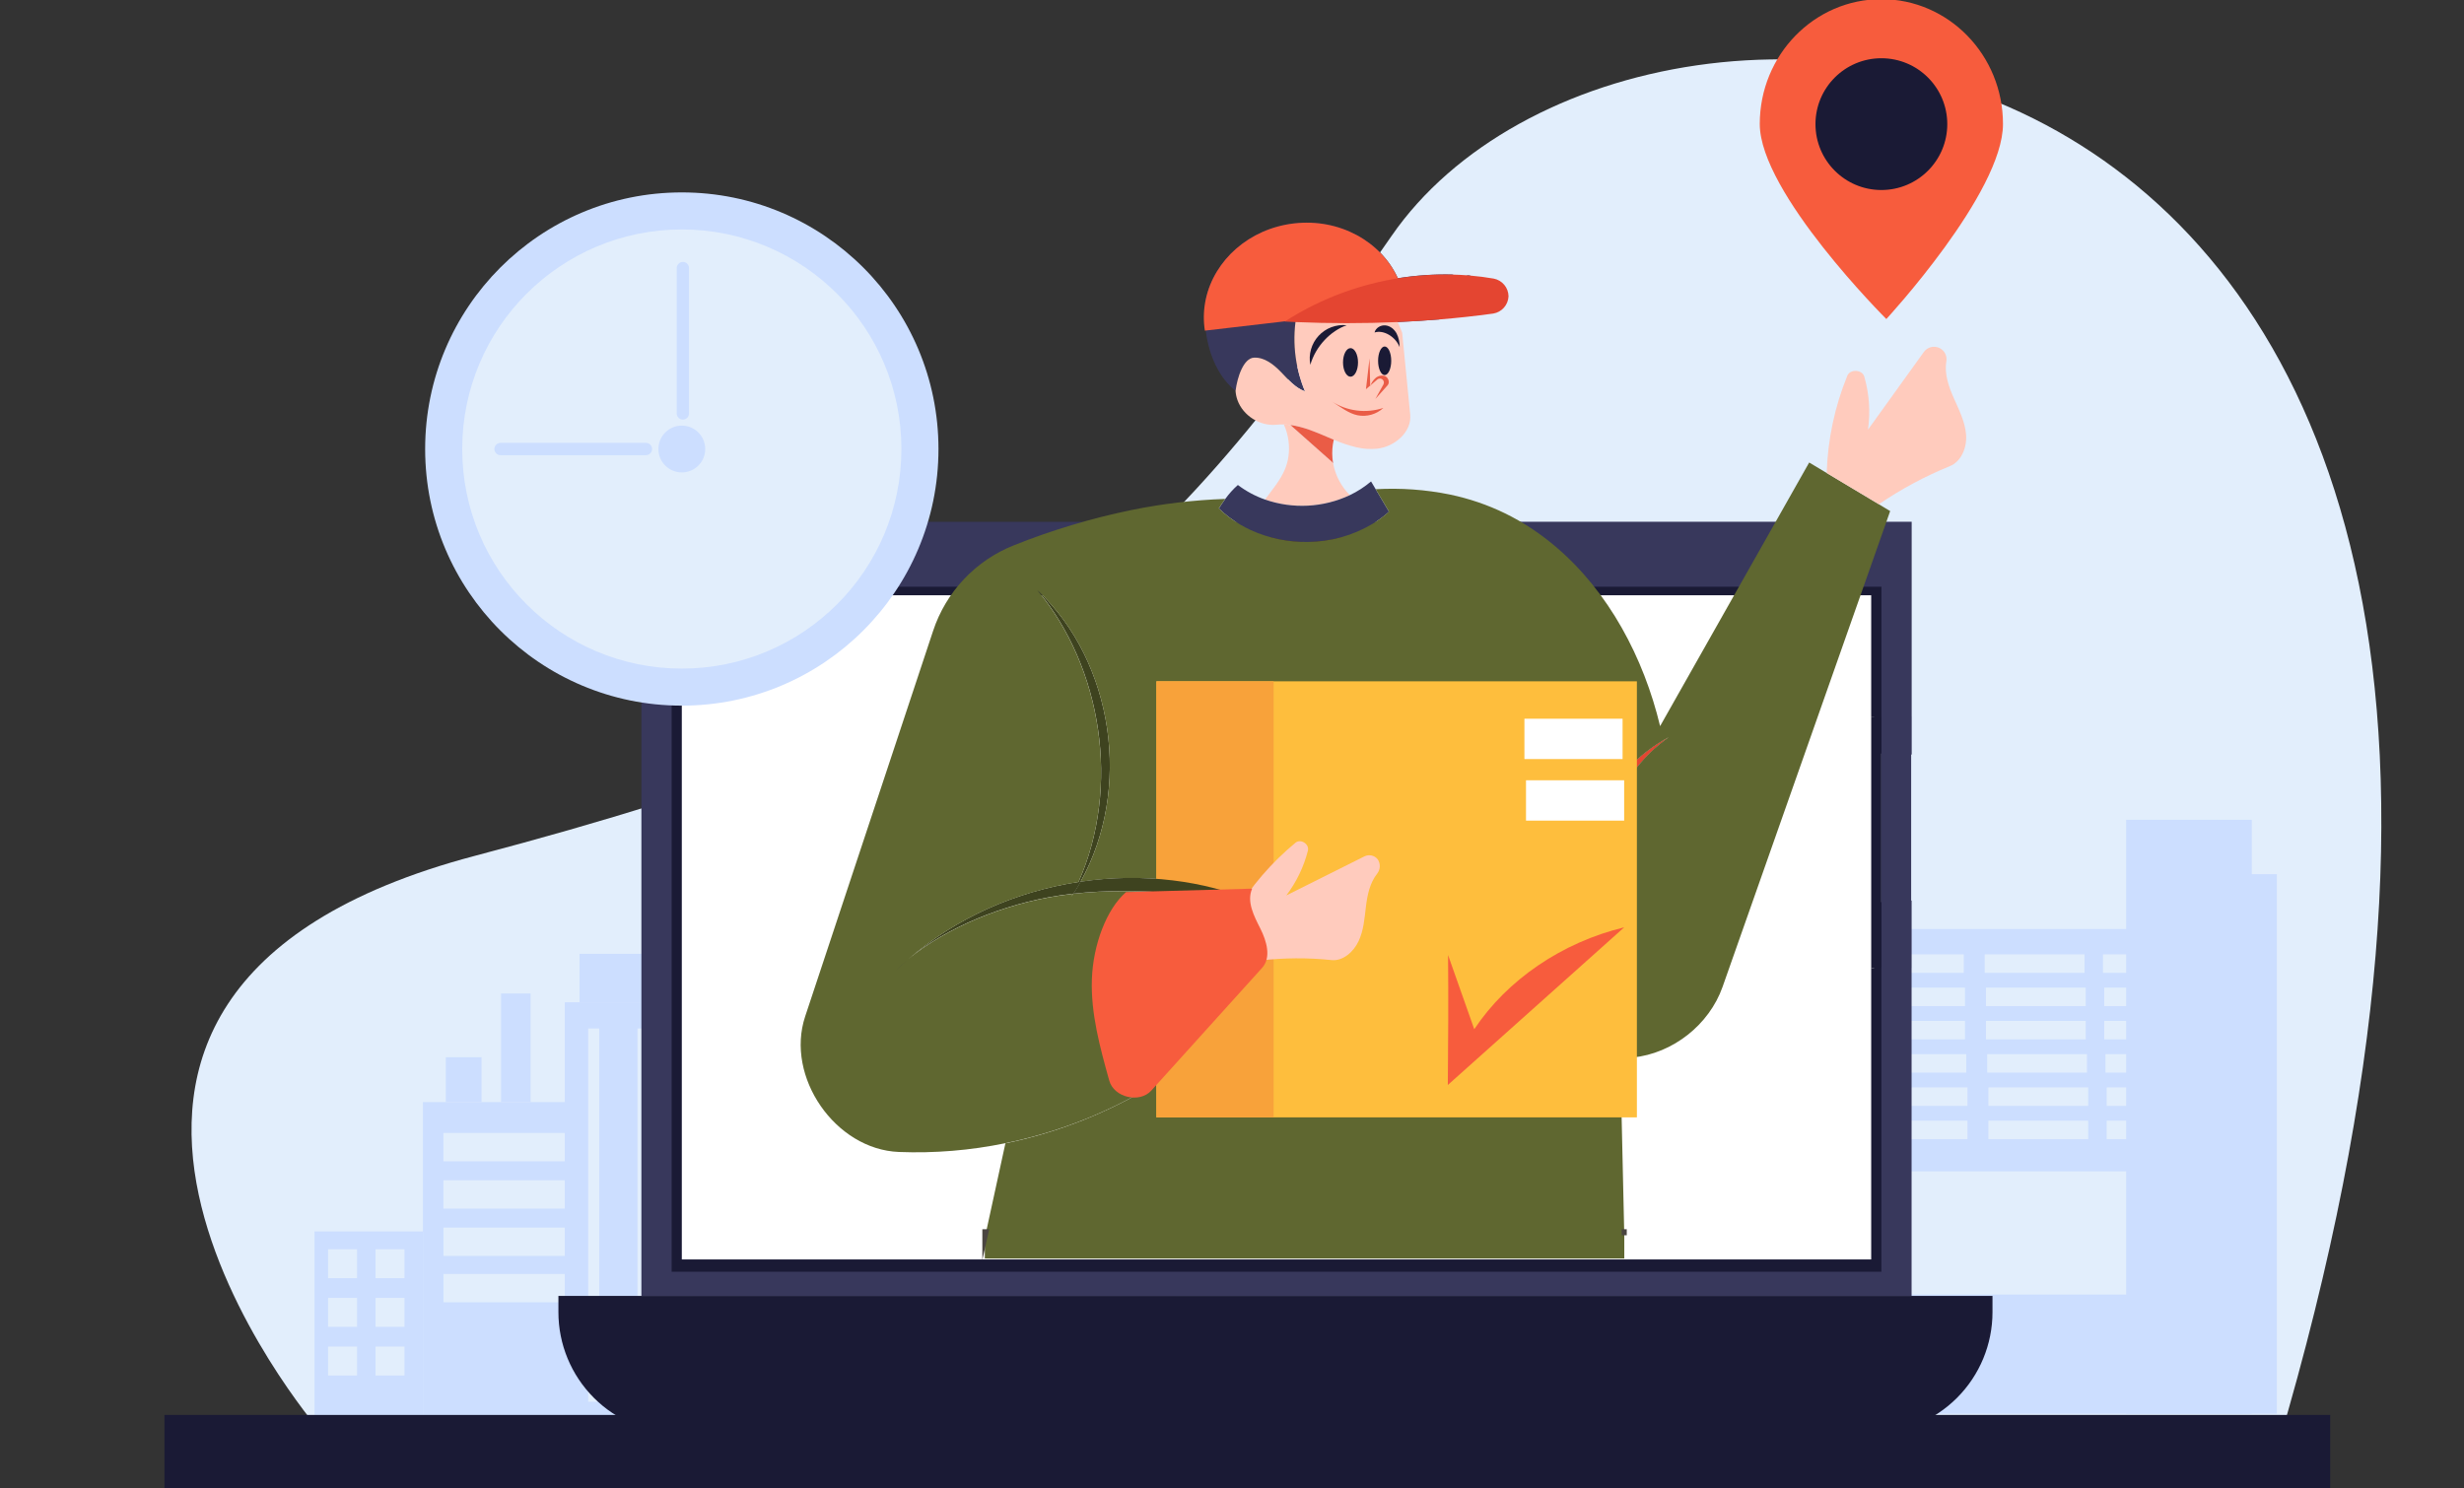 <svg width="500" height="302" viewBox="0 0 500 302" fill="none" xmlns="http://www.w3.org/2000/svg">
<rect x="0" y="0" width="500" height="302" fill="#333333" stroke="none"/>
<g clip-path="url(#clip0_780_825)">
<path d="M64.597 290.015C64.597 290.015 -10.735 201.977 96.382 173.692C203.5 145.407 231.725 121.205 282.367 47.9C333.01 -25.405 550.89 -5.79 462.262 293.4L64.597 290.015Z" fill="#E2EEFC"/>
<path d="M455.098 188.547H373.098V286.92H455.098V188.547Z" fill="#CCDEFF"/>
<path d="M398.492 193.695H378.242V197.445H398.492V193.695Z" fill="#E2EEFC"/>
<path d="M422.992 193.695H402.742V197.445H422.992V193.695Z" fill="#E2EEFC"/>
<path d="M446.992 193.695H426.742V197.445H446.992V193.695Z" fill="#E2EEFC"/>
<path d="M398.742 200.445H378.492V204.195H398.742V200.445Z" fill="#E2EEFC"/>
<path d="M423.242 200.445H402.992V204.195H423.242V200.445Z" fill="#E2EEFC"/>
<path d="M447.242 200.445H426.992V204.195H447.242V200.445Z" fill="#E2EEFC"/>
<path d="M398.742 207.195H378.492V210.945H398.742V207.195Z" fill="#E2EEFC"/>
<path d="M423.242 207.195H402.992V210.945H423.242V207.195Z" fill="#E2EEFC"/>
<path d="M447.242 207.195H426.992V210.945H447.242V207.195Z" fill="#E2EEFC"/>
<path d="M398.992 213.945H378.742V217.695H398.992V213.945Z" fill="#E2EEFC"/>
<path d="M423.492 213.945H403.242V217.695H423.492V213.945Z" fill="#E2EEFC"/>
<path d="M447.492 213.945H427.242V217.695H447.492V213.945Z" fill="#E2EEFC"/>
<path d="M399.242 220.695H378.992V224.445H399.242V220.695Z" fill="#E2EEFC"/>
<path d="M423.742 220.695H403.492V224.445H423.742V220.695Z" fill="#E2EEFC"/>
<path d="M447.742 220.695H427.492V224.445H447.742V220.695Z" fill="#E2EEFC"/>
<path d="M399.242 227.445H378.992V231.195H399.242V227.445Z" fill="#E2EEFC"/>
<path d="M423.742 227.445H403.492V231.195H423.742V227.445Z" fill="#E2EEFC"/>
<path d="M447.742 227.445H427.492V231.195H447.742V227.445Z" fill="#E2EEFC"/>
<path d="M447.742 237.732H378.992V262.732H447.742V237.732Z" fill="#E2EEFC"/>
<path d="M456.938 166.382H431.438V286.92H456.938V166.382Z" fill="#CCDEFF"/>
<path d="M462.025 177.42H454.525V286.92H462.025V177.42Z" fill="#CCDEFF"/>
<path d="M125.325 223.67H85.825V287.17H125.325V223.67Z" fill="#CCDEFF"/>
<path d="M119.343 229.942H89.968V235.692H119.343V229.942Z" fill="#E2EEFC"/>
<path d="M119.343 239.545H89.968V245.295H119.343V239.545Z" fill="#E2EEFC"/>
<path d="M119.358 249.15H89.983V254.9H119.358V249.15Z" fill="#E2EEFC"/>
<path d="M119.358 258.557H89.983V264.307H119.358V258.557Z" fill="#E2EEFC"/>
<path d="M154.103 203.42H114.603V287.17H154.103V203.42Z" fill="#CCDEFF"/>
<path d="M238.63 219.92H150.352V287.17H238.63V219.92Z" fill="#CCDEFF"/>
<path d="M85.825 249.92H63.825V287.17H85.825V249.92Z" fill="#CCDEFF"/>
<path d="M165.76 188.387H165.01V219.922H165.76V188.387Z" fill="#CCDEFF"/>
<path d="M174.18 195.645H173.43V219.92H174.18V195.645Z" fill="#CCDEFF"/>
<path d="M159.113 183.352H157.363V219.92H159.113V183.352Z" fill="#CCDEFF"/>
<path d="M97.715 214.57H90.465V223.672H97.715V214.57Z" fill="#CCDEFF"/>
<path d="M133.353 193.585H117.603V203.42H133.353V193.585Z" fill="#CCDEFF"/>
<path d="M147.127 183.352H140.377V203.42H147.127V183.352Z" fill="#CCDEFF"/>
<path d="M107.67 201.637H101.67V223.672H107.67V201.637Z" fill="#CCDEFF"/>
<path d="M72.453 253.545H66.578V259.42H72.453V253.545Z" fill="#E2EEFC"/>
<path d="M82.078 253.545H76.203V259.42H82.078V253.545Z" fill="#E2EEFC"/>
<path d="M72.453 263.42H66.578V269.295H72.453V263.42Z" fill="#E2EEFC"/>
<path d="M82.078 263.42H76.203V269.295H82.078V263.42Z" fill="#E2EEFC"/>
<path d="M72.453 273.295H66.578V279.17H72.453V273.295Z" fill="#E2EEFC"/>
<path d="M82.078 273.295H76.203V279.17H82.078V273.295Z" fill="#E2EEFC"/>
<path d="M121.607 208.742H119.357V284.492H121.607V208.742Z" fill="#E2EEFC"/>
<path d="M131.607 208.742H129.357V284.492H131.607V208.742Z" fill="#E2EEFC"/>
<path d="M140.61 208.742H138.36V284.492H140.61V208.742Z" fill="#E2EEFC"/>
<path d="M150.113 208.742H147.863V284.492H150.113V208.742Z" fill="#E2EEFC"/>
<path d="M373.098 256.307H332.598V287.135H373.098V256.307Z" fill="#CCDEFF"/>
<path d="M411.108 279.352H409.608V280.852H411.108V279.352Z" fill="#CCDEFF"/>
<path d="M472.848 287.17H33.365V302.17H472.848V287.17Z" fill="#1A1A35"/>
<path d="M357.095 25.165C357.095 11.165 368.142 -0.17 381.772 -0.17C395.402 -0.17 406.45 11.172 406.45 25.165C406.45 39.157 382.78 64.75 382.78 64.75C382.78 64.75 357.095 39.157 357.095 25.165Z" fill="#F75C3D"/>
<path d="M381.773 38.565C389.158 38.565 395.145 32.578 395.145 25.192C395.145 17.807 389.158 11.82 381.773 11.82C374.387 11.82 368.4 17.807 368.4 25.192C368.4 32.578 374.387 38.565 381.773 38.565Z" fill="#1A1A35"/>
<path d="M130.155 105.91V263.017H387.905V182.767C385.862 182.951 383.816 183.072 381.768 183.13L380.295 183.162C369.435 183.344 358.617 181.785 348.25 178.545C348.213 178.405 348.178 178.262 348.138 178.125L345.975 170.005L345.763 169.205C347.249 167.97 348.791 166.803 350.388 165.705C358.413 158.077 369.265 153.592 380.313 152.955C380.813 152.927 381.295 152.907 381.785 152.895H382.3C384.178 152.863 386.055 152.947 387.923 153.145V105.895L130.155 105.91Z" fill="#38385C"/>
<path d="M113.315 263.017V266.317C113.315 272.839 115.906 279.094 120.517 283.705C125.129 288.317 131.383 290.907 137.905 290.907H379.73C386.252 290.907 392.506 288.317 397.118 283.705C401.729 279.094 404.32 272.839 404.32 266.317V263.017H113.315Z" fill="#1A1A35"/>
<path d="M136.292 119.077V258.11H381.772V183.132L380.3 183.165C369.439 183.347 358.618 181.788 348.25 178.547C348.212 178.407 348.177 178.265 348.137 178.127L345.975 170.007L345.762 169.207C347.249 167.972 348.791 166.806 350.387 165.707C358.412 158.08 369.265 153.595 380.312 152.957C380.812 152.93 381.295 152.91 381.785 152.897V119.077H136.292Z" fill="#1A1A35"/>
<path d="M349.785 165.887C348.19 166.981 346.648 168.147 345.16 169.387L345.372 170.187L347.535 178.307C347.575 178.447 347.612 178.59 347.647 178.727C358.019 181.97 368.843 183.528 379.707 183.345V255.615H138.355V120.812H379.707V153.137C368.662 153.775 357.81 158.25 349.785 165.887Z" fill="white"/>
<path d="M253.223 183.782C254.589 181.081 256.608 178.763 259.096 177.038C261.584 175.313 264.463 174.236 267.473 173.905L262.208 180.327C264.728 177.237 268.708 175.19 272.67 175.632C276.633 176.075 280.285 179.357 280.533 183.335C280.78 187.312 276.988 191.232 273.055 190.585C266.217 189.467 259.201 190.48 252.958 193.485C253.18 189.95 253.403 186.42 253.223 183.782Z" fill="#FFCBBD"/>
<path d="M380.297 145.43H345.777V196.475H380.297V145.43Z" fill="white"/>
<path d="M272.533 109.032H245.53V114.432H272.533V109.032Z" fill="#4C231F"/>
<path d="M387.817 145.43H381.772V196.475H387.817V145.43Z" fill="#38385C"/>
<path d="M381.772 145.43H379.71V196.475H381.772V145.43Z" fill="#1A1A35"/>
<path d="M298.367 55.928C297.22 59.474 295.011 62.582 292.04 64.832C289.228 65.062 286.412 65.238 283.59 65.36C283.154 64.639 282.505 64.072 281.732 63.736C280.96 63.401 280.102 63.314 279.277 63.487C277.53 63.859 275.732 63.922 273.962 63.675C271.877 63.396 269.89 62.613 268.175 61.395L267.972 61.26C267.537 60.993 267.043 60.836 266.534 60.801C266.024 60.766 265.514 60.854 265.046 61.059C264.578 61.264 264.166 61.578 263.846 61.977C263.526 62.375 263.307 62.844 263.207 63.345C263.177 63.49 263.15 63.635 263.127 63.78C263.052 64.17 262.99 64.562 262.937 64.957C262.917 65.09 262.9 65.225 262.882 65.36C262.28 70.137 262.945 74.989 264.81 79.427C262.81 78.713 261.392 76.987 259.912 75.472C258.432 73.957 256.585 72.498 254.47 72.585C252.355 72.672 251.067 76.51 250.72 79.323C247.275 76.585 245.267 71.972 244.67 67.073C244.409 64.944 244.415 62.792 244.687 60.665C246.407 52.778 253.475 46.385 262.575 45.325C271.81 44.25 280.265 49.002 283.655 56.468C287.365 55.866 291.123 55.615 294.88 55.718C293.848 57.456 292.405 58.916 290.677 59.968C293.502 59.8 296.162 58.193 297.755 55.873C297.96 55.892 298.165 55.907 298.367 55.928Z" fill="#38385C"/>
<path d="M273.92 100.5C268.516 103.041 262.331 103.362 256.693 101.395C258.17 99.38 259.832 97.47 260.775 95.162C261.095 94.377 261.32 93.556 261.445 92.718C261.769 90.49 261.452 88.216 260.53 86.162C260.971 86.173 261.411 86.209 261.848 86.27C264.668 88.77 267.487 91.27 270.305 93.77L270.508 93.95C270.945 96.432 272.137 98.719 273.92 100.5Z" fill="#FFCBBD"/>
<path d="M279.5 91.06C278.089 91.206 276.663 91.114 275.282 90.79C273.696 90.409 272.145 89.892 270.647 89.245C270.187 89.055 269.73 88.86 269.277 88.665C266.885 87.64 264.395 86.593 261.842 86.257C261.406 86.197 260.966 86.161 260.525 86.15C260.037 86.133 259.548 86.15 259.062 86.2C255.702 86.55 252.242 84.373 251.107 81.2C250.894 80.599 250.764 79.971 250.72 79.335C251.067 76.522 252.35 72.68 254.47 72.585C256.59 72.49 258.435 73.955 259.915 75.475C261.395 76.995 262.817 78.725 264.81 79.43C262.68 74.35 262.122 68.748 263.207 63.347C263.31 62.826 263.543 62.339 263.884 61.931C264.225 61.523 264.663 61.207 265.158 61.013C265.652 60.819 266.188 60.752 266.715 60.819C267.243 60.886 267.745 61.085 268.175 61.398C271.295 63.648 275.392 64.3 279.277 63.487C280.191 63.294 281.144 63.422 281.974 63.85C282.804 64.278 283.461 64.981 283.832 65.838C284.082 66.418 284.332 66.993 284.532 67.537C285.077 73.078 285.622 78.618 286.165 84.16C286.5 87.685 283.027 90.645 279.5 91.06Z" fill="#FFCBBD"/>
<path d="M270.482 93.78C270.482 93.832 270.5 93.885 270.507 93.937L270.305 93.757L261.847 86.257C264.397 86.592 266.887 87.64 269.282 88.665C269.734 88.86 270.191 89.053 270.652 89.245C270.365 90.473 270.274 91.739 270.385 92.995C270.408 93.262 270.441 93.523 270.482 93.78Z" fill="#EA5C46"/>
<path d="M184.38 194.59C183.433 195.403 182.509 196.247 181.607 197.12C182.486 196.228 183.412 195.384 184.38 194.59V194.59Z" stroke="#4A4540" stroke-miterlimit="10"/>
<path d="M184.38 194.59C183.433 195.403 182.509 196.247 181.607 197.12C182.486 196.228 183.412 195.384 184.38 194.59V194.59Z" stroke="#4A4540" stroke-miterlimit="10"/>
<path d="M270.5 93.937L270.297 93.757L270.475 93.78C270.5 93.832 270.5 93.885 270.5 93.937Z" fill="#EB624D"/>
<path d="M281.865 103.86C280.833 104.784 279.718 105.61 278.535 106.33C274.564 108.702 270.032 109.971 265.407 110.005C261.412 110.077 257.45 109.255 253.812 107.6C253.097 107.267 252.401 106.903 251.722 106.51C250.131 105.586 248.658 104.473 247.335 103.195C247.747 102.555 248.162 101.915 248.627 101.275C249.372 100.234 250.233 99.28 251.192 98.432C252.862 99.695 254.717 100.692 256.692 101.385C262.331 103.352 268.516 103.031 273.92 100.49C275.465 99.751 276.91 98.817 278.217 97.71L279.167 99.31C280.066 100.825 280.965 102.342 281.865 103.86Z" fill="#38385C"/>
<path d="M219.275 178.937C218.81 179.771 218.316 180.587 217.792 181.387C217.67 181.577 217.542 181.767 217.42 181.957C217.517 181.77 217.615 181.585 217.71 181.397C218.115 180.607 218.495 179.807 218.857 179C227.415 159.75 223.645 135.467 210.495 119.75C226.127 134.517 229.725 160.265 219.275 178.937Z" fill="#3E431F"/>
<path d="M219.275 178.937C218.81 179.771 218.316 180.587 217.792 181.387H217.708C216.855 181.485 216.002 181.595 215.152 181.722C203.525 183.445 191.925 188.36 184.38 194.585C194.068 186.247 206.205 180.927 218.852 178.992C219 178.975 219.132 178.952 219.275 178.937Z" fill="#3E431F"/>
<path d="M338.627 149.625C332.935 153.565 328.895 159.537 326.177 165.905C323.46 172.272 321.96 179.08 320.097 184.52C318.75 170.63 326.365 156.285 338.627 149.625Z" fill="#E44531"/>
<path d="M338.627 149.625C332.935 153.565 328.895 159.537 326.177 165.905C323.46 172.272 321.96 179.08 320.097 184.52C318.75 170.63 326.365 156.285 338.627 149.625Z" fill="#E44531"/>
<path d="M329.605 250.7V255.432H199.84V251.232C199.932 250.812 200.022 250.392 200.115 249.982C201.415 244.004 202.716 238.027 204.017 232.05C223.75 228 242.182 217.5 255.395 202.25C256.215 201.305 257.015 200.342 257.795 199.36C257.495 198.052 257.195 196.743 256.895 195.435C257.397 195.427 257.888 195.29 258.32 195.035L260.107 193.962C259.941 197.047 259.702 200.125 259.392 203.195C258.635 210.689 257.466 218.136 255.892 225.502C272.695 222.885 289.497 220.975 306.302 219.07C306.517 213.353 306.743 207.603 306.98 201.82C307.025 200.78 307.065 199.742 307.11 198.7L307.43 198.73C307.77 199.34 308.117 199.947 308.465 200.555C309.165 201.78 309.88 203.001 310.61 204.217C314.36 210.487 321.507 214.527 328.792 214.717L329.587 249.982C329.595 250.215 329.6 250.46 329.605 250.7Z" fill="#5F6730"/>
<path d="M307.133 198.205C307.133 198.37 307.118 198.535 307.113 198.705" stroke="#4A4540" stroke-miterlimit="10"/>
<path d="M307.43 198.73C307.322 198.73 307.217 198.71 307.11 198.7C307.11 198.535 307.125 198.37 307.13 198.2L307.43 198.73Z" stroke="#4A4540" stroke-miterlimit="10"/>
<path d="M381.265 102.342L370.677 96L367.122 93.872L336.872 147.372C333.542 133.492 326.47 120.107 315.692 110.957C309.157 105.412 302.002 102.007 294.247 100.375C289.285 99.367 284.213 99.002 279.157 99.29C280.057 100.807 280.958 102.324 281.858 103.842C280.826 104.766 279.711 105.593 278.527 106.312C274.557 108.684 270.025 109.953 265.4 109.987C261.404 110.059 257.443 109.238 253.805 107.582C253.09 107.249 252.393 106.886 251.715 106.492C250.124 105.569 248.651 104.456 247.327 103.177C247.74 102.537 248.155 101.897 248.62 101.257C242.202 101.482 235.814 102.242 229.522 103.53C221.393 105.205 213.429 107.598 205.722 110.68C201.891 112.2 198.439 114.541 195.611 117.539C192.782 120.537 190.645 124.119 189.35 128.032C180.695 154.119 172.039 180.208 163.382 206.3C159.315 218.55 169.502 233.3 182.405 233.8C189.651 234.084 196.905 233.486 204.007 232.02C223.75 228 242.182 217.5 255.395 202.27C256.215 201.325 257.015 200.362 257.795 199.38C257.495 198.072 257.195 196.763 256.895 195.455C256.222 192.51 255.555 189.565 254.915 186.617C254.855 186.227 254.792 185.837 254.732 185.447C254.652 184.665 254.562 183.905 254.482 183.145C254.497 183.112 254.515 183.085 254.53 183.055H254.47C249.16 182.39 243.822 181.73 238.47 181.305C231.56 180.765 224.645 180.63 217.787 181.402C217.665 181.592 217.537 181.782 217.415 181.972C217.512 181.785 217.61 181.6 217.705 181.412C216.852 181.51 216 181.62 215.15 181.747C203.522 183.47 191.922 188.385 184.377 194.61C183.431 195.423 182.507 196.267 181.605 197.14C182.483 196.248 183.409 195.403 184.377 194.61C194.065 186.272 206.202 180.952 218.85 179.017C227.407 159.767 223.637 135.485 210.487 119.767C226.122 134.517 229.72 160.267 219.27 178.95C225.481 178.028 231.787 177.944 238.02 178.7C243.659 179.378 249.184 180.795 254.452 182.915L254.577 182.965C255.93 180.453 257.895 178.324 260.29 176.775C259.984 167.556 259.015 158.372 257.39 149.292L285.48 144.14L301.577 141.187L309.78 139.687C309.435 147.061 309.092 154.429 308.75 161.792C308.187 174 307.64 186.165 307.135 198.212C307.232 198.39 307.332 198.56 307.432 198.737C307.772 199.347 308.12 199.955 308.467 200.562C309.167 201.787 309.882 203.008 310.612 204.225C314.362 210.495 321.51 214.535 328.795 214.725C329.639 214.746 330.484 214.714 331.325 214.63C339.435 213.81 346.825 207.995 349.542 200.305L383.557 103.725C382.79 103.25 382.03 102.797 381.265 102.342ZM326.177 165.902C323.457 172.267 321.96 179.077 320.097 184.517C318.747 170.63 326.367 156.285 338.627 149.622C332.935 153.565 328.892 159.535 326.177 165.902Z" fill="#5F6730"/>
<path d="M332.162 138.277H234.662V226.777H332.162V138.277Z" fill="#FEBE3D"/>
<path d="M258.447 138.277H234.662V226.777H258.447V138.277Z" fill="#F8A23A"/>
<path d="M329.257 145.87H309.34V154.057H329.257V145.87Z" fill="white"/>
<path d="M329.578 158.362H309.66V166.55H329.578V158.362Z" fill="white"/>
<path d="M254.575 182.95C254.558 182.98 254.543 183.01 254.528 183.04H254.468C249.158 182.375 243.82 181.715 238.468 181.29C231.558 180.75 224.643 180.615 217.785 181.387C218.31 180.585 218.8 179.77 219.268 178.937C225.478 178.015 231.785 177.931 238.018 178.687C243.656 179.366 249.181 180.783 254.45 182.902L254.575 182.95Z" fill="#3E431F"/>
<path d="M395.663 94.612C390.603 96.671 385.777 99.261 381.265 102.34L370.677 96C370.885 89.22 372.303 82.531 374.865 76.25C375.432 74.862 377.882 74.987 378.302 76.43C379.315 79.929 379.57 83.604 379.052 87.21C382.832 81.948 386.614 76.688 390.397 71.427C390.733 70.963 391.217 70.626 391.769 70.471C392.321 70.316 392.909 70.352 393.438 70.573C393.966 70.795 394.405 71.189 394.681 71.691C394.957 72.194 395.056 72.775 394.96 73.34C394.52 75.89 395.44 78.465 396.487 80.84C397.535 83.215 398.737 85.573 398.957 88.15C399.177 90.728 398.058 93.64 395.663 94.612Z" fill="#FFCBBD"/>
<path d="M199.84 249.975H200.115C200.022 250.395 199.932 250.815 199.84 251.225V249.975Z" stroke="#4A4540" stroke-miterlimit="10"/>
<path d="M329.605 249.975V250.702C329.605 250.452 329.605 250.217 329.588 249.975H329.605Z" stroke="#4A4540" stroke-miterlimit="10"/>
<path d="M280.978 70.322C281.713 70.322 282.31 71.62 282.31 73.222C282.31 74.825 281.713 76.123 280.978 76.123C280.243 76.123 279.645 74.825 279.645 73.222C279.645 71.62 280.25 70.322 280.978 70.322Z" fill="#1A1A35"/>
<path d="M274.05 70.655C274.89 70.655 275.572 71.953 275.572 73.555C275.572 75.157 274.89 76.455 274.05 76.455C273.21 76.455 272.527 75.157 272.527 73.555C272.527 71.953 273.21 70.655 274.05 70.655Z" fill="#1A1A35"/>
<path d="M278.925 67.482C279.15 66.547 280.175 65.942 281.142 66.04C282.11 66.137 282.93 66.82 283.392 67.66C283.825 68.525 284.039 69.483 284.015 70.45C283.165 68.297 280.727 66.892 278.925 67.482Z" fill="#1A1A35"/>
<path d="M273.28 66.012C272.225 65.899 271.158 66.034 270.165 66.408C269.172 66.782 268.281 67.384 267.563 68.165C266.845 68.946 266.32 69.885 266.031 70.905C265.741 71.926 265.696 73.001 265.897 74.042C266.975 70.267 270.04 67.12 273.28 66.012Z" fill="#1A1A35"/>
<path d="M277.91 72.732C277.955 74.616 278.001 76.499 278.047 78.382C278.268 77.712 278.668 77.115 279.205 76.657C279.762 76.232 280.567 76.07 281.177 76.407C281.787 76.745 282.04 77.677 281.573 78.2L279.095 80.967L280.733 78.015C280.819 77.849 280.845 77.659 280.807 77.476C280.769 77.294 280.669 77.129 280.524 77.012C280.379 76.894 280.198 76.83 280.012 76.831C279.825 76.832 279.644 76.897 279.5 77.015L277.182 78.99C277.4 77.072 277.62 75.157 277.91 72.732Z" fill="#EA5C46"/>
<path d="M270.25 81.475C271.787 82.46 273.526 83.09 275.338 83.317C277.15 83.544 278.989 83.363 280.723 82.787C280.029 83.43 279.195 83.9 278.286 84.16C277.378 84.421 276.421 84.464 275.492 84.287C273.655 83.91 272.023 82.603 270.25 81.475Z" fill="#EA5C46"/>
<path d="M270.21 194.857C265.399 194.353 260.547 194.38 255.742 194.94L250.627 185.25C253.886 179.86 258.027 175.057 262.877 171.04C263.945 170.157 265.745 171.312 265.4 172.662C264.558 175.947 263.07 179.03 261.022 181.732L276.877 173.807C277.329 173.584 277.844 173.522 278.336 173.633C278.827 173.744 279.266 174.021 279.577 174.417C279.865 174.852 280.009 175.366 279.987 175.887C279.966 176.408 279.78 176.908 279.457 177.317C277.957 179.197 277.457 181.68 277.172 184.05C276.887 186.42 276.712 188.86 275.672 191.05C274.632 193.24 272.472 195.095 270.21 194.857Z" fill="#FFCBBD"/>
<path d="M228.5 181.057L254.087 180.357C252.93 182.96 254.453 185.895 255.74 188.437C257.028 190.98 258.015 194.332 256.108 196.437L233.64 221.327C231.25 223.977 226.047 222.75 225.09 219.312C223.215 212.577 221.323 205.712 221.568 198.727C221.813 191.742 224.528 184.5 228.5 181.057Z" fill="#F75C3D"/>
<path d="M138.355 143.215C167.119 143.215 190.437 119.897 190.437 91.132C190.437 62.368 167.119 39.05 138.355 39.05C109.591 39.05 86.272 62.368 86.272 91.132C86.272 119.897 109.591 143.215 138.355 143.215Z" fill="#CCDEFF"/>
<path d="M138.355 135.692C162.965 135.692 182.915 115.742 182.915 91.132C182.915 66.523 162.965 46.572 138.355 46.572C113.745 46.572 93.795 66.523 93.795 91.132C93.795 115.742 113.745 135.692 138.355 135.692Z" fill="#E2EEFC"/>
<path d="M138.355 95.882C140.978 95.882 143.105 93.756 143.105 91.132C143.105 88.509 140.978 86.382 138.355 86.382C135.732 86.382 133.605 88.509 133.605 91.132C133.605 93.756 135.732 95.882 138.355 95.882Z" fill="#CCDEFF"/>
<path d="M137.32 83.91V54.41C137.32 54.078 137.452 53.761 137.686 53.526C137.92 53.292 138.238 53.16 138.57 53.16C138.901 53.16 139.219 53.292 139.454 53.526C139.688 53.761 139.82 54.078 139.82 54.41V83.91C139.82 84.242 139.688 84.559 139.454 84.794C139.219 85.028 138.901 85.16 138.57 85.16C138.238 85.16 137.92 85.028 137.686 84.794C137.452 84.559 137.32 84.242 137.32 83.91Z" fill="#CCDEFF"/>
<path d="M131.07 92.382H101.57C101.238 92.382 100.92 92.251 100.686 92.016C100.452 91.782 100.32 91.464 100.32 91.132C100.32 90.801 100.452 90.483 100.686 90.249C100.92 90.014 101.238 89.882 101.57 89.882H131.07C131.401 89.882 131.719 90.014 131.954 90.249C132.188 90.483 132.32 90.801 132.32 91.132C132.32 91.464 132.188 91.782 131.954 92.016C131.719 92.251 131.401 92.382 131.07 92.382Z" fill="#CCDEFF"/>
<path d="M285.172 62.37L273.962 63.675L262.937 64.957L260.797 65.207L244.672 67.085L244.495 67.105C244.46 66.882 244.43 66.657 244.402 66.435C244.178 64.516 244.275 62.572 244.69 60.685C246.41 52.797 253.477 46.405 262.577 45.345C271.812 44.27 280.267 49.022 283.657 56.487C284.409 58.141 284.898 59.901 285.107 61.705C285.135 61.92 285.155 62.145 285.172 62.37Z" fill="#F75C3D"/>
<path d="M306.113 60.14C306.076 60.991 305.747 61.804 305.182 62.442C304.616 63.079 303.848 63.502 303.008 63.64C299.366 64.14 295.71 64.539 292.04 64.837C289.228 65.067 286.412 65.243 283.59 65.365C276.705 65.667 269.793 65.655 262.883 65.365C262.16 65.335 261.435 65.302 260.713 65.265L260.798 65.21C261.563 64.71 262.34 64.237 263.128 63.785C264.703 62.865 266.318 62.025 267.973 61.265C276.399 57.38 285.607 55.487 294.883 55.732C295.843 55.757 296.801 55.807 297.758 55.88C297.96 55.897 298.165 55.912 298.368 55.932C299.963 56.069 301.546 56.273 303.118 56.545C303.954 56.709 304.708 57.156 305.254 57.81C305.799 58.465 306.103 59.288 306.113 60.14Z" fill="#E44531"/>
<path d="M293.843 193.825L299.16 208.885C305.855 198.825 317.005 191.245 329.588 188.207L293.795 220.207C293.865 211.655 293.933 203.102 293.843 193.825Z" fill="#F75C3D"/>
</g>
<defs>
<clipPath id="clip0_780_825">
<rect width="500" height="302" fill="white"/>
</clipPath>
</defs>
</svg>
